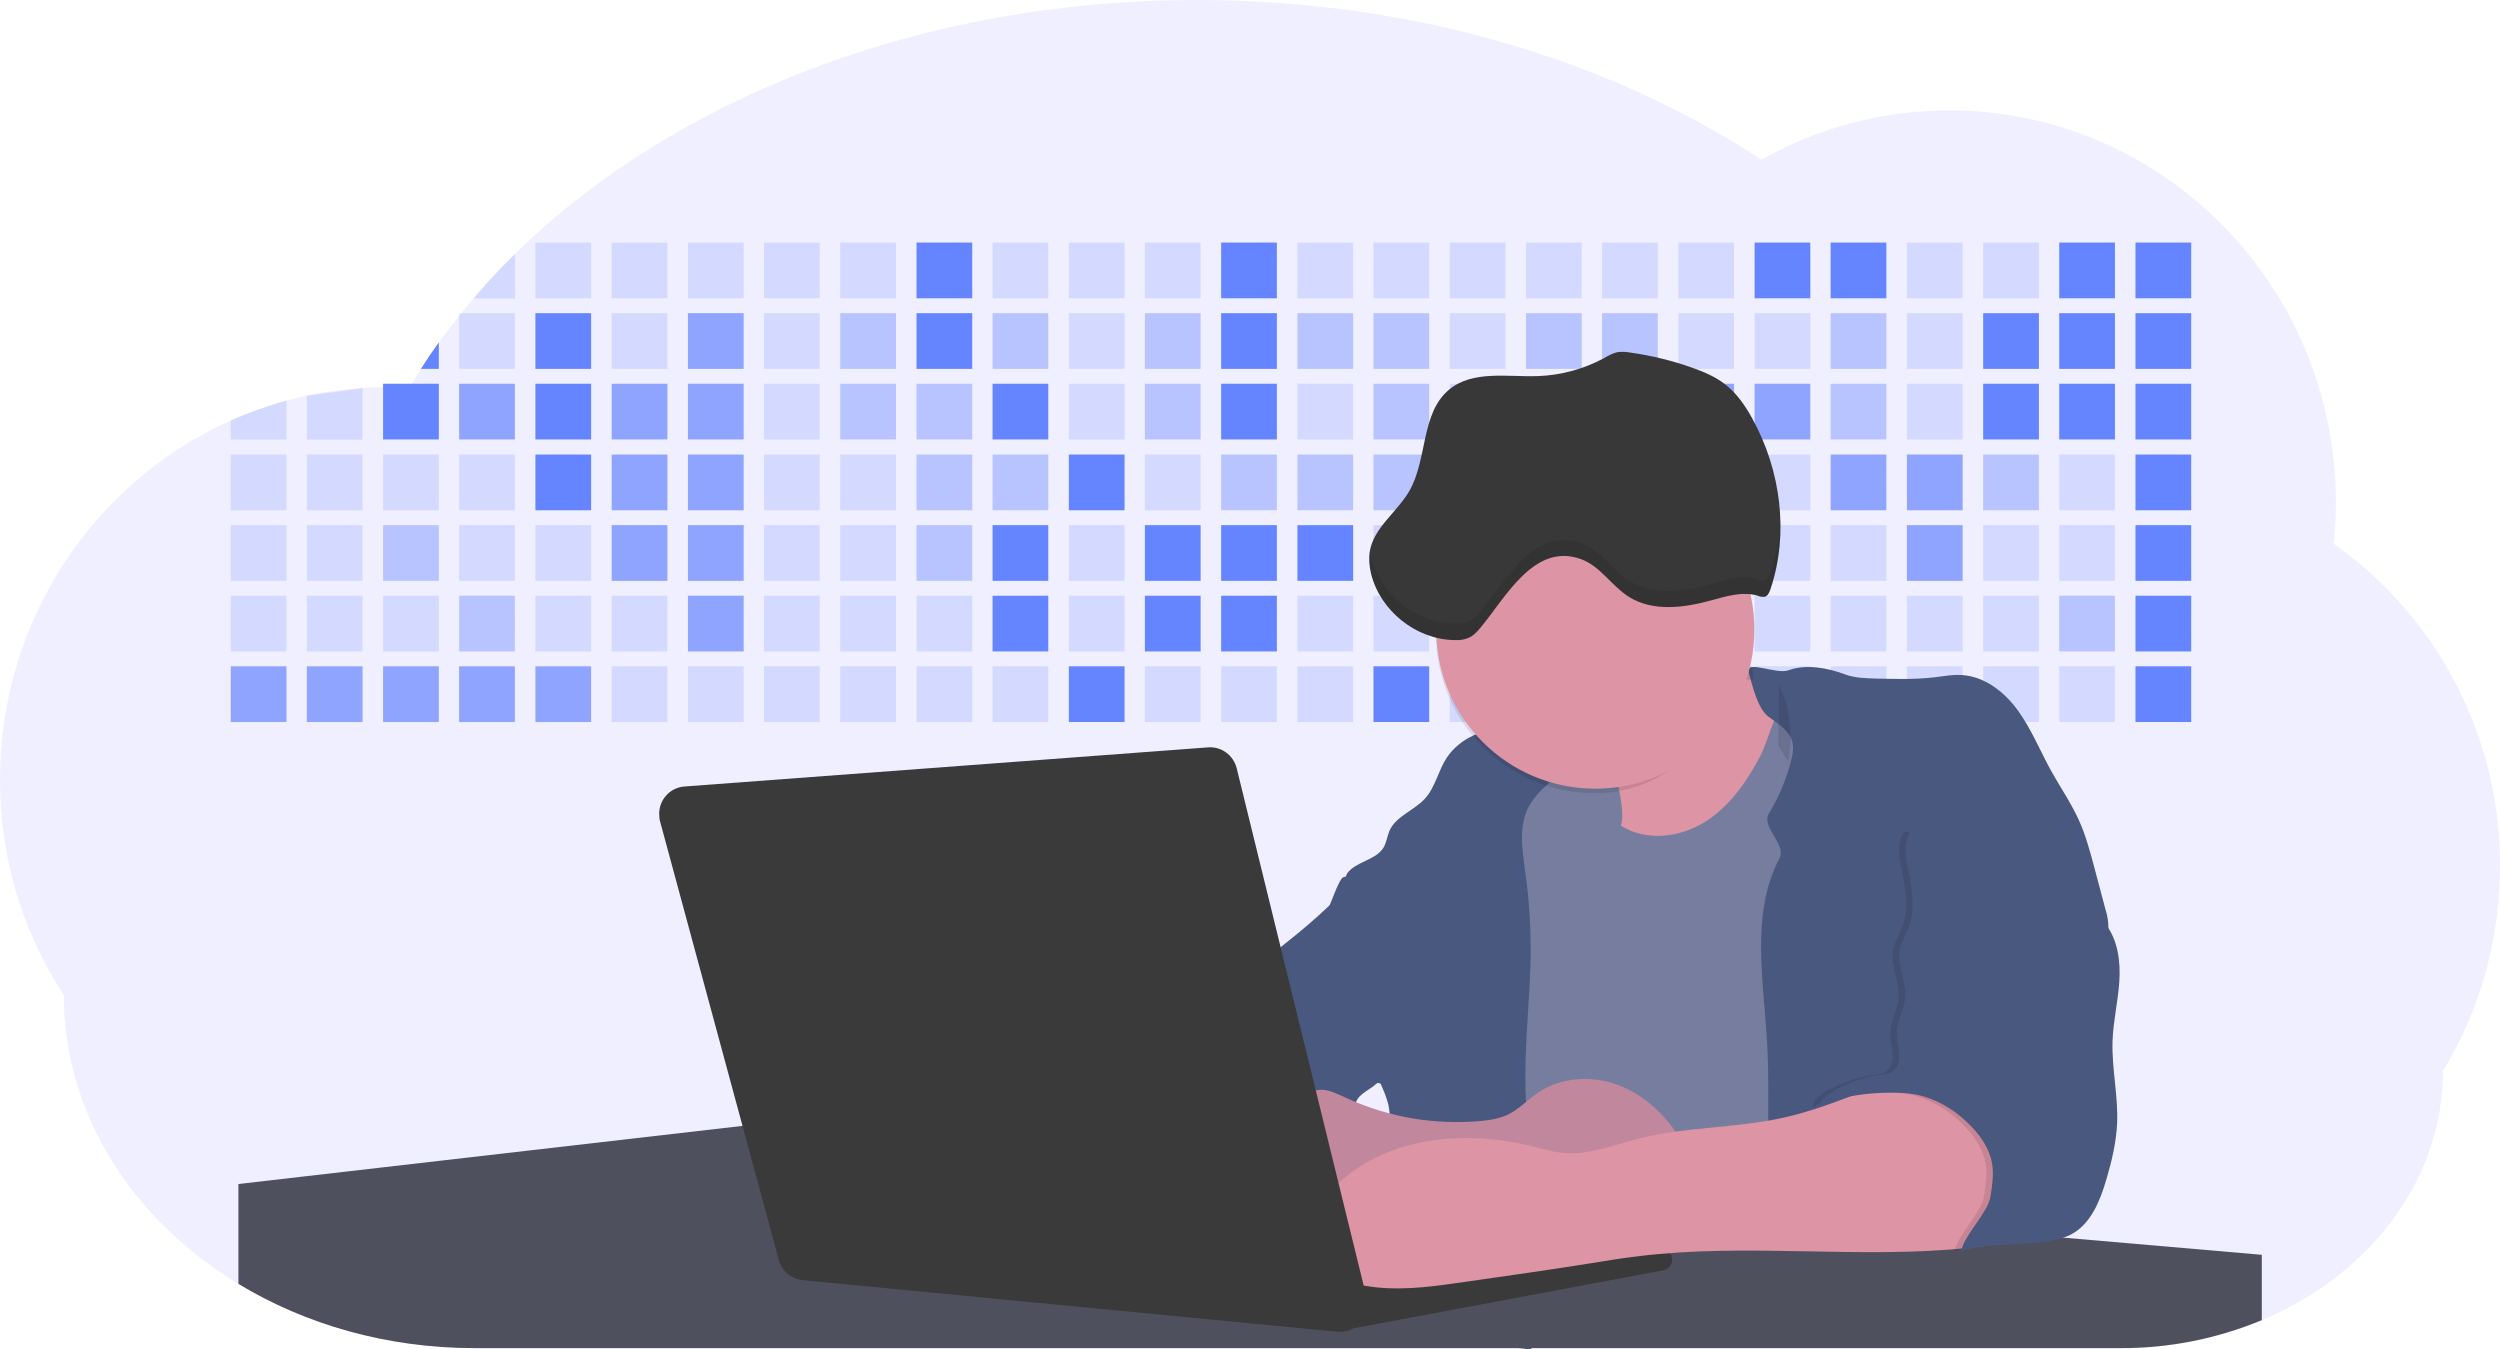<?xml version="1.0" encoding="utf-8"?>
<!-- Generator: Adobe Illustrator 22.0.0, SVG Export Plug-In . SVG Version: 6.00 Build 0)  -->
<svg version="1.1" id="aa7bae02-e79e-4d6b-a496-aba15f39787c"
	 xmlns="http://www.w3.org/2000/svg" xmlns:xlink="http://www.w3.org/1999/xlink" x="0px" y="0px" viewBox="0 0 1144 617.3"
	 style="enable-background:new 0 0 1144 617.3;" xml:space="preserve">
<style type="text/css">
	.st0{opacity:0.1;fill:#6C63FF;enable-background:new    ;}
	.st1{opacity:0.2;fill:#6485FF;enable-background:new    ;}
	.st2{fill:#6485FF;}
	.st3{opacity:0.7;fill:#6485FF;enable-background:new    ;}
	.st4{opacity:0.4;fill:#6485FF;enable-background:new    ;}
	.st5{opacity:0.2;fill:#6C63FF;enable-background:new    ;}
	.st6{fill:#6C63FF;}
	.st7{fill:#767D9F;}
	.st8{fill:#DD94A4;}
	.st9{fill:#49587F;}
	.st10{fill:#4E505E;}
	.st11{fill:#3A3A3A;}
	.st12{fill:#C1879C;}
	.st13{display:none;opacity:5.000000e-02;fill:#DB89A2;enable-background:new    ;}
	.st14{opacity:0.1;enable-background:new    ;}
	.st15{opacity:0.1;stroke:#4C4981;stroke-miterlimit:10;enable-background:new    ;}
	.st16{fill:#383838;}
</style>
<title>developer activity</title>
<path class="st0" d="M1144,396.2c0,16.8-2.3,33.5-6.8,49.6c-4.4,15.6-10.9,30.5-19.3,44.3c0,50.1-33.8,93.4-82.9,114
	c-20.5,8.5-42.5,12.9-64.7,12.8H217.2c-40.3,0-77.6-10.9-108.1-29.4c-8.8-5.3-17.1-11.3-24.8-17.9c-34-29.2-55.1-69.6-55.1-114.2
	C10,426.1-0.1,391.8,0,356.7c0-73.4,43.4-136.4,105.6-164.3c8.3-3.7,16.8-6.7,25.5-9.1c3.1-0.8,6.2-1.6,9.4-2.3
	c8.4-1.8,16.9-3,25.5-3.5c3.1-0.2,6.2-0.3,9.4-0.3h1.7c3.5,0,6.9,0.1,10.3,0.3l1.1-1.9c1.4-2.3,2.8-4.6,4.2-6.8
	c2.6-4.1,5.3-8.1,8.2-12.1c3-4.2,6.1-8.3,9.4-12.4l0.8-1c1.8-2.3,3.7-4.6,5.6-6.8c6-7,12.3-13.8,19-20.4C307.8,45.5,420.7,0,547.7,0
	c98.8,0,189.2,27.6,258.3,73.1c26.2-14.8,55.8-22.6,85.9-22.6c97.7,0,177,80.4,177,179.5c0,6.3-0.3,12.5-1,18.8
	C1115.8,282.7,1144.2,337.7,1144,396.2z"/>
<path class="st1" d="M235.7,116.2v20.4h-19C222.6,129.5,228.9,122.8,235.7,116.2z"/>
<rect x="245" y="111" class="st1" width="25.5" height="25.5"/>
<rect x="279.9" y="111" class="st1" width="25.5" height="25.5"/>
<rect x="314.8" y="111" class="st1" width="25.5" height="25.5"/>
<rect x="349.6" y="111" class="st1" width="25.5" height="25.5"/>
<rect x="384.5" y="111" class="st1" width="25.5" height="25.5"/>
<rect x="419.4" y="111" class="st2" width="25.5" height="25.5"/>
<rect x="454.2" y="111" class="st1" width="25.5" height="25.5"/>
<rect x="489.1" y="111" class="st1" width="25.5" height="25.5"/>
<rect x="523.9" y="111" class="st1" width="25.5" height="25.5"/>
<rect x="558.8" y="111" class="st2" width="25.5" height="25.5"/>
<rect x="593.7" y="111" class="st1" width="25.5" height="25.5"/>
<rect x="628.5" y="111" class="st1" width="25.5" height="25.5"/>
<rect x="663.4" y="111" class="st1" width="25.5" height="25.5"/>
<rect x="698.3" y="111" class="st1" width="25.5" height="25.5"/>
<rect x="733.1" y="111" class="st1" width="25.5" height="25.5"/>
<rect x="768" y="111" class="st1" width="25.5" height="25.5"/>
<rect x="802.9" y="111" class="st2" width="25.5" height="25.5"/>
<rect x="837.7" y="111" class="st2" width="25.5" height="25.5"/>
<rect x="872.6" y="111" class="st1" width="25.5" height="25.5"/>
<rect x="907.5" y="111" class="st1" width="25.5" height="25.5"/>
<rect x="942.3" y="111" class="st2" width="25.5" height="25.5"/>
<rect x="977.2" y="111" class="st2" width="25.5" height="25.5"/>
<path class="st2" d="M200.8,156.7v12.1h-8.2C195.2,164.7,197.9,160.7,200.8,156.7z"/>
<rect x="210.1" y="143.3" class="st1" width="25.5" height="25.5"/>
<rect x="245" y="143.3" class="st2" width="25.5" height="25.5"/>
<rect x="279.9" y="143.3" class="st1" width="25.5" height="25.5"/>
<rect x="314.8" y="143.3" class="st3" width="25.5" height="25.5"/>
<rect x="349.6" y="143.3" class="st1" width="25.5" height="25.5"/>
<rect x="384.5" y="143.3" class="st4" width="25.5" height="25.5"/>
<rect x="419.4" y="143.3" class="st2" width="25.5" height="25.5"/>
<rect x="454.2" y="143.3" class="st4" width="25.5" height="25.5"/>
<rect x="489.1" y="143.3" class="st1" width="25.5" height="25.5"/>
<rect x="523.9" y="143.3" class="st4" width="25.5" height="25.5"/>
<rect x="558.8" y="143.3" class="st2" width="25.5" height="25.5"/>
<rect x="593.7" y="143.3" class="st4" width="25.5" height="25.5"/>
<rect x="628.5" y="143.3" class="st4" width="25.5" height="25.5"/>
<rect x="663.4" y="143.3" class="st1" width="25.5" height="25.5"/>
<rect x="698.3" y="143.3" class="st4" width="25.5" height="25.5"/>
<rect x="733.1" y="143.3" class="st4" width="25.5" height="25.5"/>
<rect x="768" y="143.3" class="st1" width="25.5" height="25.5"/>
<rect x="802.9" y="143.3" class="st1" width="25.5" height="25.5"/>
<rect x="837.7" y="143.3" class="st4" width="25.5" height="25.5"/>
<rect x="872.6" y="143.3" class="st1" width="25.5" height="25.5"/>
<rect x="907.5" y="143.3" class="st2" width="25.5" height="25.5"/>
<rect x="942.3" y="143.3" class="st2" width="25.5" height="25.5"/>
<rect x="977.2" y="143.3" class="st2" width="25.5" height="25.5"/>
<path class="st1" d="M131.1,183.3v17.8h-25.5v-8.7C113.8,188.8,122.3,185.7,131.1,183.3z"/>
<polygon class="st1" points="165.9,177.6 165.9,201.2 140.4,201.2 140.4,181.1 "/>
<rect x="175.3" y="175.6" class="st2" width="25.5" height="25.5"/>
<rect x="210.1" y="175.6" class="st3" width="25.5" height="25.5"/>
<rect x="245" y="175.6" class="st2" width="25.5" height="25.5"/>
<rect x="279.9" y="175.6" class="st3" width="25.5" height="25.5"/>
<rect x="314.8" y="175.6" class="st3" width="25.5" height="25.5"/>
<rect x="349.6" y="175.6" class="st1" width="25.5" height="25.5"/>
<rect x="384.5" y="175.6" class="st4" width="25.5" height="25.5"/>
<rect x="419.4" y="175.6" class="st4" width="25.5" height="25.5"/>
<rect x="454.2" y="175.6" class="st2" width="25.5" height="25.5"/>
<rect x="489.1" y="175.6" class="st1" width="25.5" height="25.5"/>
<rect x="523.9" y="175.6" class="st4" width="25.5" height="25.5"/>
<rect x="558.8" y="175.6" class="st2" width="25.5" height="25.5"/>
<rect x="593.7" y="175.6" class="st1" width="25.5" height="25.5"/>
<rect x="628.5" y="175.6" class="st4" width="25.5" height="25.5"/>
<rect x="663.4" y="175.6" class="st1" width="25.5" height="25.5"/>
<rect x="698.3" y="175.6" class="st2" width="25.5" height="25.5"/>
<rect x="733.1" y="175.6" class="st1" width="25.5" height="25.5"/>
<rect x="768" y="175.6" class="st3" width="25.5" height="25.5"/>
<rect x="802.9" y="175.6" class="st3" width="25.5" height="25.5"/>
<rect x="837.7" y="175.6" class="st4" width="25.5" height="25.5"/>
<rect x="872.6" y="175.6" class="st1" width="25.5" height="25.5"/>
<rect x="907.5" y="175.6" class="st2" width="25.5" height="25.5"/>
<rect x="942.3" y="175.6" class="st2" width="25.5" height="25.5"/>
<rect x="977.2" y="175.6" class="st2" width="25.5" height="25.5"/>
<rect x="105.6" y="208" class="st1" width="25.5" height="25.5"/>
<rect x="140.4" y="208" class="st1" width="25.5" height="25.5"/>
<rect x="175.3" y="208" class="st1" width="25.5" height="25.5"/>
<rect x="210.1" y="208" class="st1" width="25.5" height="25.5"/>
<rect x="245" y="208" class="st2" width="25.5" height="25.5"/>
<rect x="279.9" y="208" class="st3" width="25.5" height="25.5"/>
<rect x="314.8" y="208" class="st3" width="25.5" height="25.5"/>
<rect x="349.6" y="208" class="st1" width="25.5" height="25.5"/>
<rect x="384.5" y="208" class="st1" width="25.5" height="25.5"/>
<rect x="419.4" y="208" class="st4" width="25.5" height="25.5"/>
<rect x="454.2" y="208" class="st4" width="25.5" height="25.5"/>
<rect x="489.1" y="208" class="st2" width="25.5" height="25.5"/>
<rect x="523.9" y="208" class="st1" width="25.5" height="25.5"/>
<rect x="558.8" y="208" class="st4" width="25.5" height="25.5"/>
<rect x="593.7" y="208" class="st4" width="25.5" height="25.5"/>
<rect x="628.5" y="208" class="st4" width="25.5" height="25.5"/>
<rect x="663.4" y="208" class="st4" width="25.5" height="25.5"/>
<rect x="698.3" y="208" class="st1" width="25.5" height="25.5"/>
<rect x="733.1" y="208" class="st1" width="25.5" height="25.5"/>
<rect x="768" y="208" class="st1" width="25.5" height="25.5"/>
<rect x="802.9" y="208" class="st1" width="25.5" height="25.5"/>
<rect x="837.7" y="208" class="st3" width="25.5" height="25.5"/>
<rect x="872.6" y="208" class="st3" width="25.5" height="25.5"/>
<rect x="907.5" y="208" class="st4" width="25.5" height="25.5"/>
<rect x="942.3" y="208" class="st1" width="25.5" height="25.5"/>
<rect x="977.2" y="208" class="st2" width="25.5" height="25.5"/>
<rect x="105.6" y="240.3" class="st1" width="25.5" height="25.5"/>
<rect x="140.4" y="240.3" class="st1" width="25.5" height="25.5"/>
<rect x="175.3" y="240.3" class="st4" width="25.5" height="25.5"/>
<rect x="210.1" y="240.3" class="st1" width="25.5" height="25.5"/>
<rect x="245" y="240.3" class="st1" width="25.5" height="25.5"/>
<rect x="279.9" y="240.3" class="st3" width="25.5" height="25.5"/>
<rect x="314.8" y="240.3" class="st3" width="25.5" height="25.5"/>
<rect x="349.6" y="240.3" class="st1" width="25.5" height="25.5"/>
<rect x="384.5" y="240.3" class="st1" width="25.5" height="25.5"/>
<rect x="419.4" y="240.3" class="st4" width="25.5" height="25.5"/>
<rect x="454.2" y="240.3" class="st2" width="25.5" height="25.5"/>
<rect x="489.1" y="240.3" class="st1" width="25.5" height="25.5"/>
<rect x="523.9" y="240.3" class="st2" width="25.5" height="25.5"/>
<rect x="558.8" y="240.3" class="st2" width="25.5" height="25.5"/>
<rect x="593.7" y="240.3" class="st2" width="25.5" height="25.5"/>
<rect x="628.5" y="240.3" class="st5" width="25.5" height="25.5"/>
<rect x="663.4" y="240.3" class="st6" width="25.5" height="25.5"/>
<rect x="698.3" y="240.3" class="st5" width="25.5" height="25.5"/>
<rect x="733.1" y="240.3" class="st5" width="25.5" height="25.5"/>
<rect x="768" y="240.3" class="st5" width="25.5" height="25.5"/>
<rect x="802.9" y="240.3" class="st1" width="25.5" height="25.5"/>
<rect x="837.7" y="240.3" class="st1" width="25.5" height="25.5"/>
<rect x="872.6" y="240.3" class="st3" width="25.5" height="25.5"/>
<rect x="907.5" y="240.3" class="st1" width="25.5" height="25.5"/>
<rect x="942.3" y="240.3" class="st1" width="25.5" height="25.5"/>
<rect x="977.2" y="240.3" class="st2" width="25.5" height="25.5"/>
<rect x="105.6" y="272.6" class="st1" width="25.5" height="25.5"/>
<rect x="140.4" y="272.6" class="st1" width="25.5" height="25.5"/>
<rect x="175.3" y="272.6" class="st1" width="25.5" height="25.5"/>
<rect x="210.1" y="272.6" class="st4" width="25.5" height="25.5"/>
<rect x="245" y="272.6" class="st1" width="25.5" height="25.5"/>
<rect x="279.9" y="272.6" class="st1" width="25.5" height="25.5"/>
<rect x="314.8" y="272.6" class="st3" width="25.5" height="25.5"/>
<rect x="349.6" y="272.6" class="st1" width="25.5" height="25.5"/>
<rect x="384.5" y="272.6" class="st1" width="25.5" height="25.5"/>
<rect x="419.4" y="272.6" class="st1" width="25.5" height="25.5"/>
<rect x="454.2" y="272.6" class="st2" width="25.5" height="25.5"/>
<rect x="489.1" y="272.6" class="st1" width="25.5" height="25.5"/>
<rect x="523.9" y="272.6" class="st2" width="25.5" height="25.5"/>
<rect x="558.8" y="272.6" class="st2" width="25.5" height="25.5"/>
<rect x="593.7" y="272.6" class="st1" width="25.5" height="25.5"/>
<rect x="628.5" y="272.6" class="st1" width="25.5" height="25.5"/>
<rect x="663.4" y="272.6" class="st5" width="25.5" height="25.5"/>
<rect x="698.3" y="272.6" class="st5" width="25.5" height="25.5"/>
<rect x="733.1" y="272.6" class="st5" width="25.5" height="25.5"/>
<rect x="768" y="272.6" class="st5" width="25.5" height="25.5"/>
<rect x="802.9" y="272.6" class="st1" width="25.5" height="25.5"/>
<rect x="837.7" y="272.6" class="st1" width="25.5" height="25.5"/>
<rect x="872.6" y="272.6" class="st1" width="25.5" height="25.5"/>
<rect x="907.5" y="272.6" class="st1" width="25.5" height="25.5"/>
<rect x="942.3" y="272.6" class="st4" width="25.5" height="25.5"/>
<rect x="977.2" y="272.6" class="st2" width="25.5" height="25.5"/>
<rect x="105.6" y="304.9" class="st3" width="25.5" height="25.5"/>
<rect x="140.4" y="304.9" class="st3" width="25.5" height="25.5"/>
<rect x="175.3" y="304.9" class="st3" width="25.5" height="25.5"/>
<rect x="210.1" y="304.9" class="st3" width="25.5" height="25.5"/>
<rect x="245" y="304.9" class="st3" width="25.5" height="25.5"/>
<rect x="279.9" y="304.9" class="st1" width="25.5" height="25.5"/>
<rect x="314.8" y="304.9" class="st1" width="25.5" height="25.5"/>
<rect x="349.6" y="304.9" class="st1" width="25.5" height="25.5"/>
<rect x="384.5" y="304.9" class="st1" width="25.5" height="25.5"/>
<rect x="419.4" y="304.9" class="st1" width="25.5" height="25.5"/>
<rect x="454.2" y="304.9" class="st1" width="25.5" height="25.5"/>
<rect x="489.1" y="304.9" class="st2" width="25.5" height="25.5"/>
<rect x="523.9" y="304.9" class="st1" width="25.5" height="25.5"/>
<rect x="558.8" y="304.9" class="st1" width="25.5" height="25.5"/>
<rect x="593.7" y="304.9" class="st1" width="25.5" height="25.5"/>
<rect x="628.5" y="304.9" class="st2" width="25.5" height="25.5"/>
<rect x="663.4" y="304.9" class="st1" width="25.5" height="25.5"/>
<rect x="698.3" y="304.9" class="st5" width="25.5" height="25.5"/>
<rect x="733.1" y="304.9" class="st5" width="25.5" height="25.5"/>
<rect x="768" y="304.9" class="st5" width="25.5" height="25.5"/>
<rect x="802.9" y="304.9" class="st1" width="25.5" height="25.5"/>
<rect x="837.7" y="304.9" class="st1" width="25.5" height="25.5"/>
<rect x="872.6" y="304.9" class="st1" width="25.5" height="25.5"/>
<rect x="907.5" y="304.9" class="st1" width="25.5" height="25.5"/>
<rect x="942.3" y="304.9" class="st1" width="25.5" height="25.5"/>
<rect x="977.2" y="304.9" class="st2" width="25.5" height="25.5"/>
<circle class="st7" cx="734.5" cy="363.9" r="34.9"/>
<path class="st8" d="M732.7,319.5c3.5,15.2,6.4,30.5,8.9,45.9c0.7,4.6,1.4,9.4-0.3,13.7c-1.4,3.6-4.2,6.4-6.4,9.6s-3.9,7.2-2.5,10.8
	s5.3,5.6,9,6.6c10.8,2.9,22.2,0.8,32.9-2.3c4.8-1.2,9.5-3.2,13.8-5.7c4.5-2.9,8.3-6.9,11.7-11c15.6-18.9,25.8-41.6,35.5-64.2
	c-12.5,1.1-24.9-3.8-33.1-13.3c-3.9-4.6-6.8-11.1-4.6-16.7c-6.5,3.6-14.2,3.8-21.3,6.3c-4.3,1.7-8.5,3.7-12.5,6.1
	c-4.8,2.8-9.5,5.6-14.3,8.5C744.1,317,739,319.9,732.7,319.5z"/>
<path class="st7" d="M805.6,345.7c-6.1,11.9-14.1,23.3-25.4,30.4s-26.6,9-38,2c-5.6-3.4-9.8-8.6-14.7-13s-11-8.1-17.6-7.6
	c-7.2,0.6-12.9,6.3-17.8,11.7c-7.4,8.2-14.5,16.8-19.7,26.5c-10,18.7-12.4,40.6-11.9,61.8s3.5,42.3,3.6,63.5
	c0.1,26.1-4.3,52-8.8,77.6c41.1-5.1,82.3,6,123.4,10.2c26.4,2.7,52.9,2.7,79.4,2.6c4.7,0,9.6-0.1,13.5-2.7c2.4-1.7,4.3-4,5.6-6.6
	c3.7-6.8,5.1-14.5,6.2-22.1c2.6-19.2,2.7-38.7,2.7-58.1c0.2-47,0.3-94.2-5.6-140.8c-1.5-11.5-3.3-23-7.8-33.7s-11.6-20.6-21.6-26.4
	c-6.5-3.7-21.4-10.1-29-6.4C813.7,318.8,809.7,337.8,805.6,345.7z"/>
<path class="st9" d="M808.7,478.4c-1.5-29-7.9-60,5.6-85.7c3.3-6.3-8.5-14.2-4.9-20.3c4.5-7.5,7.9-15.5,10.1-23.9
	c0.8-2.9,1.4-6,0.7-8.9c-1.3-5.3-6.6-8.4-11-11.7c-4.9-3.6-7.4-14.4-9-20.3s12.6,1.2,18.3-0.9c7.9-2.9,17.9-1.1,25.8,1.9
	c4.4,1.6,9.2,1.8,13.9,1.9c9.1,0.2,18.3,0.5,27.3-0.6c4.1-0.5,8.1-1.3,12.2-1c10.4,0.6,19.5,7.7,25.6,16.1s10.1,18.2,15.1,27.4
	c4.2,7.6,9.2,14.8,12.8,22.7c3.2,7,5.2,14.5,7.2,22l5.1,19.2c0.9,2.7,1.3,5.6,1.3,8.5c-0.3,3.1-1.6,5.9-3,8.7
	c-5.2,10.1-11.5,19.7-18.7,28.5c-10.8,13.2-23.9,25.2-30.3,41c-2.5,6.2-3.9,12.7-5.2,19.3c-5.1,26.2-8.8,52.6-10.9,79.2
	c-11.7-5.4-23.9-9.5-36.5-12.2c-6.3-1.3-12.6-2.3-19-3c-5.6-0.6-12.8,0.5-18.1-1c-8.9-2.5-9.9-17.6-11.2-25.5
	c-2.2-12.5-2.6-25.3-2.7-38C809,507.2,809.5,492.8,808.7,478.4z"/>
<path class="st9" d="M613.2,424.2c4.2,24,8.8,48.1,18,70.6c-0.2,0.2-0.5,0.4-0.7,0.6c-0.8,0.7-1.7,1.3-2.5,2c-2,1.4-4.3,2.7-6,4.5
	c-0.6,0.7-1.2,1.5-1.5,2.5c-0.6,1.4-0.6,3,0,4.5c-4.8,2.1-10.3,1.5-15.7,1.3c-4.6-0.2-9.1,0-12.8,2.5c-5.1,3.5-6.7,10.3-7.5,16.5
	c-0.3,2.3-0.6,4.5-0.8,6.8c-0.2,2.1-0.4,4.2-0.5,6.3c-0.5,7-0.5,14-0.2,21c0.1,1.3,0.1,2.6,0.2,3.8c-16.3-0.4-31.2-8.9-45.3-17.2
	c-3.2-1.9-6.5-3.9-8.6-7c-1.9-3.1-2.7-6.7-2.3-10.3c0-0.5,0.1-1,0.2-1.5c0.4-3,1.2-5.9,2.3-8.7c4.4-11.9,10.9-23,19.2-32.6
	c3.6-4.2,7.6-8.3,9.3-13.5c0.7-2.3,1-4.7,1.7-7c3.3-9.9,15.3-14.5,19.4-24.1c1-2.3,1.5-4.8,2.7-7c1.1-1.8,2.6-3.4,4.3-4.8
	c0.7-0.6,1.5-1.2,2.2-1.8c7-5.5,13.8-11.3,20.3-17.5c1.2-1.1,2.4-2.3,3.6-3.5C612,415.2,612.4,419.8,613.2,424.2z"/>
<path class="st9" d="M714,353.2c-1.4,1.5-3,3-4.5,4.4l-0.4,0.4l-1.6,1.5c-2.9,2.5-5.5,5.5-7.5,8.8l-0.2,0.3
	c-5.1,9.1-3.2,20.4-1.8,30.7c1.8,12.9,2.6,26,2.4,39c-0.3,18-2.4,35.9-2.4,53.9c0,4.1,0.1,8.2,0.3,12.2c0.3,6.6,0.8,13.2,1.4,19.9
	c0.7,7.3,1.4,14.5,2.2,21.8c0.6,5.6,1.1,11.2,1.6,16.8c0.2,2.9,0.5,5.8,0.6,8.7c0.2,3.4,0.4,6.8,0.5,10.2l0,0
	c0.1,2.2,0.1,4.3,0.1,6.5c0,1.2,0,2.5,0,3.7c0,2.3-0.1,4.7-0.2,7c-0.1,3-0.3,6-0.6,9c-0.3,3.3-0.9,6.8-3.2,9.1
	c-0.1,0.1-0.3,0.3-0.4,0.4l-3.2-0.4c-22.3-2.7-44.9-3.1-67.3-1.2c0.5-3.4,0.9-6.8,1.4-10.1c0.2-1.6,0.4-3.2,0.6-4.8
	c0.2-1.8,0.4-3.7,0.6-5.5c0.2-2,0.4-4,0.6-6c0.5-5.2,1-10.3,1.4-15.5c0.6-7.5,1-15.1,1.3-22.6c0.1-3.6,0.3-7.2,0.3-10.8
	c0.1-4.5,0.2-9,0.2-13.5c0-4.4,0-8.7-0.1-13.1c0-1.4-0.1-2.9-0.2-4.3c-0.1-1.3-0.3-2.6-0.5-3.8c-0.7-2.9-1.7-5.7-3-8.5
	c-0.2-0.5-0.4-1-0.6-1.5c-0.1-0.3-0.2-0.5-0.3-0.8c5.8-5.1,9.9-12,13.8-18.8c6.4-10.9,12.9-22.3,14-34.8s-5.2-26.7-17.2-30.5
	c-3.3-1-6.7-1.3-10.1-1.9c-3.2-0.6-9.8-1.8-13.5-4.1c-2,2.1-4,4.1-6,6c0.1-3,0.9-6,2.2-8.7l1.4,0.1c-0.1-0.3-0.2-0.7-0.2-1
	c0-1.1,0.7-2.3,2.3-3.6c4.7-4,12.1-4.9,15.1-10.3c1.2-2.3,1.5-4.9,2.5-7.3c2.9-6.7,11.1-9.2,16.1-14.6s6.2-13,10.2-19
	c3-4.4,7.2-7.8,12-10c0.4-0.2,0.8-0.4,1.2-0.5c8.3-3.5,18.2-4.4,26.8-4.3c3.3,0,12,0.1,16.2,1.8c0.7,0.2,1.3,0.6,1.8,1.1
	C724.4,339.3,717.3,349.7,714,353.2z"/>
<path class="st9" d="M614.7,401.4c15.6-4.7,32.4-2.9,46.7,4.9c7.2,4,13.7,9.6,17.6,16.8c6,10.8,5.7,23.8,5.3,36.2
	c-0.2,6.2-0.5,12.6-3.2,18.1c-3.1,6.4-9.1,10.8-15.1,14.4c-3.8,2.4-8,4.2-12.3,5.3c-6.7,1.5-13.7,0.2-20.5-1
	c-7.4-1.4-15.3-3-20.4-8.5c-3-3.2-4.6-7.3-6.3-11.3c-2.3-5.8-4.7-11.7-7-17.5c-4-10.1-5.4-18.5-0.1-28.4c2.4-4.5,5.4-8.7,7.8-13.2
	C608.5,414.8,612.8,401.9,614.7,401.4z"/>
<path class="st10" d="M1035,574.2v29.9c-20.5,8.5-42.5,12.9-64.7,12.8H700.6c-0.1,0.1-0.3,0.3-0.4,0.4l-3.2-0.4H217.2
	c-40.3,0-77.6-10.9-108.1-29.4v-45.7l230.7-26.6h0.2l134.4,11.4l34.8,3l18.1,1.5l37.4,3.2l19.2,1.6l28,2.4l3.9,0.3l20.2,1.7
	l27.4,2.2l38.5,3.3l64.2,5.5l45.2,3.8l74.1,6.3l14.1,1.2l1.5,0.1l1.3,0.1l18.6,1.6l20.4,1.7l2.4,0.2L1035,574.2z"/>
<polygon class="st11" points="764,573.1 474.9,523.8 463.6,580.5 596.2,596.3 637,601.4 749.3,579.3 "/>
<path class="st11" d="M614.3,598.6l144.9-27.2c2.7-0.5,5.3,1.3,5.9,4c0.1,0.3,0.1,0.6,0.1,1l0,0c0,2.4-1.7,4.5-4.1,4.9l-141.5,26.5
	L614.3,598.6z"/>
<path class="st12" d="M677.2,513c4.5-0.4,9.1-1.1,13.1-3.1c5-2.5,8.9-6.8,13.5-9.9c10.2-7,23.8-7.9,35.5-3.9s21.4,12.6,28.2,22.9
	c4.5,6.8,7.9,15.6,4.7,23.2c-1.1,2.3-2.5,4.5-4.1,6.4l-8.3,10.9c-1.6,2.3-3.5,4.3-5.7,6.1c-3.1,2.3-7,3.2-10.8,3.8
	c-10.2,1.5-20.5,0.6-30.7,1.3c-17.6,1.2-34.7,6.8-52.3,6.6c-10.1-0.1-20.1-2.2-30-4.2l-43.8-9c-7.6-1.6-16.2-3.8-19.8-10.8
	c-1.6-3.1-1.9-6.7-2.1-10.2c-0.5-9.6,0-20.4,6.7-27.3c6.3-6.5,16.2-8.6,23.7-13.4c9.2-5.9,12.2-4,21.9,0.4
	C635.7,511.3,656.5,514.8,677.2,513z"/>
<path class="st13" d="M677.2,513c4.5-0.4,9.1-1.1,13.1-3.1c5-2.5,8.9-6.8,13.5-9.9c10.2-7,23.8-7.9,35.5-3.9s21.4,12.6,28.2,22.9
	c4.5,6.8,7.9,15.6,4.7,23.2c-1.1,2.3-2.5,4.5-4.1,6.4l-8.3,10.9c-1.6,2.3-3.5,4.3-5.7,6.1c-3.1,2.3-7,3.2-10.8,3.8
	c-10.2,1.5-20.5,0.6-30.7,1.3c-17.6,1.2-34.7,6.8-52.3,6.6c-10.1-0.1-20.1-2.2-30-4.2l-43.8-9c-7.6-1.6-16.2-3.8-19.8-10.8
	c-1.6-3.1-1.9-6.7-2.1-10.2c-0.5-9.6,0-20.4,6.7-27.3c6.3-6.5,16.2-8.6,23.7-13.4c9.2-5.9,12.2-4,21.9,0.4
	C635.7,511.3,656.5,514.8,677.2,513z"/>
<path class="st8" d="M852.9,499.3c-12.3,4.8-24.6,9.5-37.5,12.3c-21.6,4.7-44.1,4-65.5,9.4c-11.3,2.9-22.5,7.5-34.1,6.6
	c-5.2-0.4-10.2-2-15.3-3.2c-28.4-7-60.6-4.7-83.7,13.3c-7.9,6.2-14.3,13.8-20.2,22c-4.7,6.6-3.1,15.8,3.5,20.5
	c0.8,0.5,1.6,1,2.4,1.4c9,4.1,18.6,6.7,28.4,7.6c13.1,1.2,26.3-0.7,39.4-2.6c19.4-2.8,38.8-5.5,58.1-8.6c6.9-1.1,13.9-2.3,20.9-3.1
	c50.2-6.3,101.4,1.4,151.7-3.9c5.1-0.5,10.3-1.2,14.9-3.4c11.7-5.5,17.5-20,15.1-32.7s-11.8-23.3-23-29.8c-9.4-5.5-19.6-7.7-30.1-10
	C868.3,492.7,862.3,495.7,852.9,499.3z"/>
<path class="st14" d="M960.7,423.1c5.5,7.3,6.7,17,6.1,26.1s-2.8,18.1-3.1,27.2c-0.4,12.5,2.6,25,2.1,37.5
	c-0.4,8.7-2.4,17.3-4.9,25.7c-2.9,9.9-7.1,20.5-16.2,25.3c-12.1,6.3-37.5,2.8-50.3,7.7c1.2-7.2,12.3-17.7,13.4-24.9
	c0.8-5,1.6-10.1,0.8-15.2c-1.1-6.4-4.8-12.1-9.3-16.8c-7.1-7.5-16.3-13.2-26.5-15s-35-0.3-43.1,6.1c-1-6.6,17.6-13,24.1-14.4
	c3.3-0.7,7-0.3,9.6-2.4c5-3.9,1.4-11.7,1.6-18c0.2-5,3.1-9.6,3.7-14.6c1-8-4.2-16.2-2.2-24c0.8-2.9,2.5-5.5,3.6-8.2
	c3.6-8.5,2-18.1,0.1-27.1c-1.2-5.6-2.3-12,0.8-16.8c2.9-4.5,11.2,11.5,16.5,10.8c17.5-2.5,33.3-15.4,47.4-4.8
	c7.2,5.4,8.1,11,11,18.7C948.8,413.3,956,417,960.7,423.1z"/>
<path class="st9" d="M963.7,423.1c5.5,7.3,6.7,17,6.1,26.1s-2.8,18.1-3.1,27.2c-0.4,12.5,2.6,25,2.1,37.5
	c-0.4,8.7-2.4,17.3-4.9,25.7c-2.9,9.9-7.1,20.5-16.2,25.3c-12.1,6.3-37.5,2.8-50.3,7.7c1.2-7.2,12.3-17.7,13.4-24.9
	c0.8-5,1.6-10.1,0.8-15.2c-1.1-6.4-4.8-12.1-9.3-16.8c-7.1-7.5-16.3-13.2-26.5-15s-35-0.3-43.1,6.1c-1-6.6,17.6-13,24.1-14.4
	c3.3-0.7,7-0.3,9.6-2.4c5-3.9,1.4-11.7,1.6-18c0.2-5,3.1-9.6,3.7-14.6c1-8-4.2-16.2-2.2-24c0.8-2.9,2.5-5.5,3.6-8.2
	c3.6-8.5,2-18.1,0.1-27.1c-1.2-5.6-2.3-12,0.8-16.8c2.9-4.5,8.6-6.2,13.9-6.9c17.7-2.4,35.7,2.2,50,12.9c7.2,5.4,8.1,11,11,18.7
	C951.8,413.3,959,417,963.7,423.1z"/>
<path class="st11" d="M302,375.7l54.4,200.9c1.4,5,5.7,8.7,10.9,9.2L612,609.4c6.9,0.7,13-4.4,13.7-11.3c0.1-1.4,0-2.8-0.3-4.2
	l-59.5-242.4c-1.5-5.9-7-10-13.1-9.5l-239.6,17.9c-6.9,0.5-12.1,6.6-11.5,13.5C301.7,374.2,301.8,375,302,375.7z"/>
<path class="st15" d="M802.2,306.9v4.1l-5.9-0.6L785.2,299C785.2,299,802.3,302.8,802.2,306.9z"/>
<path class="st15" d="M818.1,347.9l-4.1-6.8v-27.4C822.2,328.8,818.1,347.9,818.1,347.9z"/>
<path class="st14" d="M797.7,284c0,40.2-27.5,79-67.8,79c-40.2,0-72.8-32.6-72.8-72.9s32.6-72.9,72.8-72.9
	C770.2,217.3,797.7,243.7,797.7,284z"/>
<circle class="st8" cx="730" cy="288.1" r="72.8"/>
<path class="st16" d="M723.6,255.9c8.7,3.2,13.8,12.1,21.6,17.1c11,7,25.3,5.2,37.9,1.7c7-1.9,14.3-4.2,21.2-2.1
	c1,0.4,2.1,0.6,3.2,0.5c1.5-0.4,2.2-2.1,2.7-3.6c8.5-25.4,4.7-54.2-8.2-77.7c-3.3-6.1-7.3-11.9-12.8-16.1c-4.3-3.3-9.4-5.5-14.5-7.3
	c-9.4-3.4-19-5.7-28.9-7.1c-1.7-0.3-3.5-0.4-5.3-0.2c-2.4,0.4-4.6,1.7-6.7,2.9c-9.2,4.9-19.4,7.7-29.9,8.1c-14,0.5-30-2.8-40.8,6.2
	c-13,10.8-9.8,31.8-18.2,46.4c-5.6,9.7-16.3,16.7-18.1,27.7c-0.5,3.4-0.2,6.8,0.6,10.1c4.1,16.9,20.5,30.1,38,30.4
	c2.7,0.2,5.4-0.3,7.8-1.6c1.6-1.1,2.9-2.4,4.1-3.9C688.8,273.8,701.9,247.9,723.6,255.9z"/>
<path class="st14" d="M810.2,262.1c-0.5,1.5-1.2,3.1-2.7,3.6c-1.1,0.1-2.2,0-3.2-0.5c-6.9-2.1-14.3,0.2-21.2,2.1
	c-12.6,3.5-26.9,5.3-37.9-1.7c-7.8-5-12.9-14-21.6-17.1c-21.6-8-34.7,17.9-46.2,31.4c-1.1,1.5-2.5,2.8-4.1,3.9
	c-2.4,1.2-5.1,1.8-7.8,1.6c-17.4-0.3-33.8-13.4-38-30.4c-0.2-1-0.4-2-0.6-3c0,0.1,0,0.2,0,0.3c-0.5,3.4-0.2,6.8,0.6,10.1
	c4.1,16.9,20.5,30.1,38,30.4c2.7,0.2,5.4-0.3,7.8-1.6c1.6-1.1,2.9-2.4,4.1-3.9c11.5-13.6,24.6-39.4,46.2-31.4
	c8.7,3.2,13.8,12.1,21.6,17.1c11,7,25.3,5.2,37.9,1.7c7-1.9,14.3-4.2,21.2-2.1c1,0.4,2.1,0.6,3.2,0.5c1.5-0.4,2.2-2.1,2.7-3.6
	c3.4-10.4,5-21.3,4.5-32.3C814.4,245.7,812.9,254.1,810.2,262.1z"/>
</svg>
